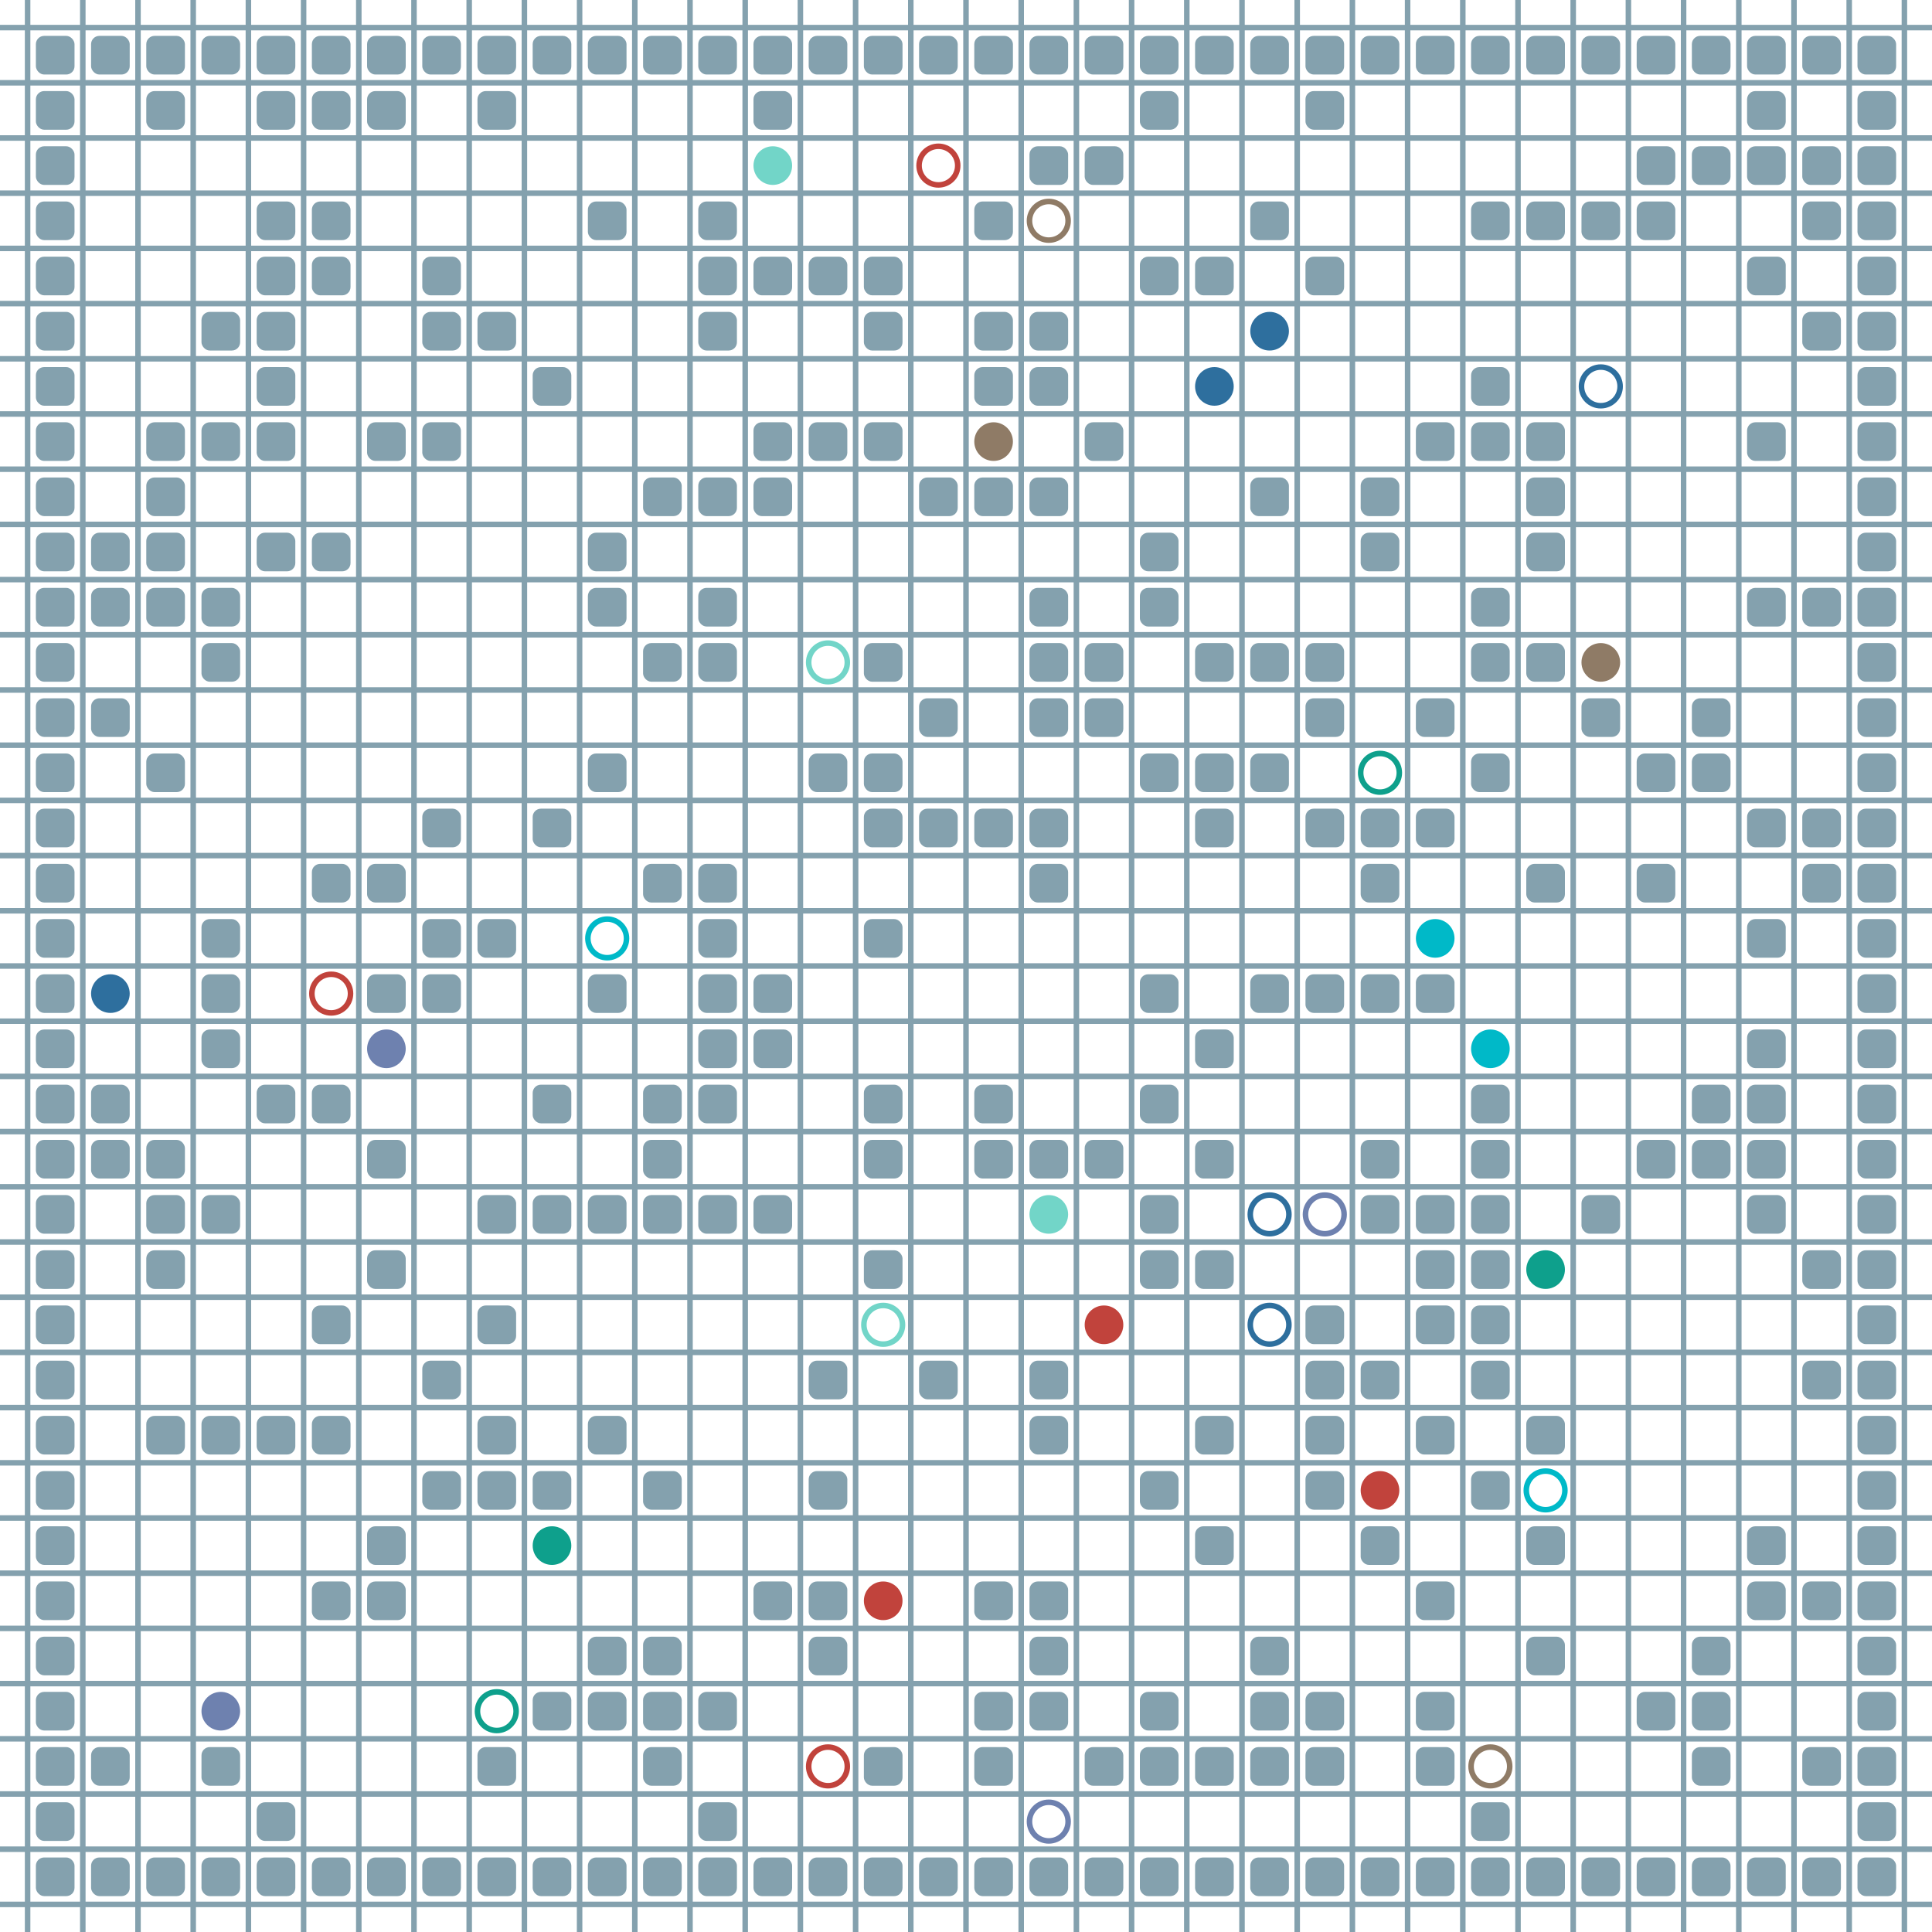 <?xml version="1.0" encoding="UTF-8"?>
        <svg xmlns="http://www.w3.org/2000/svg" xmlns:xlink="http://www.w3.org/1999/xlink"
             width="512" height="512" viewBox="0 -3500 3500 3500">
<defs>

        <rect id="obstacle" width="70" height="70" fill="#84A1AE" rx="15"/>
        <style>
        .line {stroke: #84A1AE; stroke-width: 10;}
        .agent {r: 35;}
        .target {fill: none; stroke-width: 10; r: 35;}
        </style>
        
</defs>

<line class="line" x1="-50.0" x2="-50.0" y1="0" y2="-3500" />
<line class="line" x1="50.0" x2="50.0" y1="0" y2="-3500" />
<line class="line" x1="150.0" x2="150.0" y1="0" y2="-3500" />
<line class="line" x1="250.0" x2="250.0" y1="0" y2="-3500" />
<line class="line" x1="350.0" x2="350.0" y1="0" y2="-3500" />
<line class="line" x1="450.0" x2="450.0" y1="0" y2="-3500" />
<line class="line" x1="550.0" x2="550.0" y1="0" y2="-3500" />
<line class="line" x1="650.0" x2="650.0" y1="0" y2="-3500" />
<line class="line" x1="750.0" x2="750.0" y1="0" y2="-3500" />
<line class="line" x1="850.0" x2="850.0" y1="0" y2="-3500" />
<line class="line" x1="950.0" x2="950.0" y1="0" y2="-3500" />
<line class="line" x1="1050.0" x2="1050.0" y1="0" y2="-3500" />
<line class="line" x1="1150.0" x2="1150.0" y1="0" y2="-3500" />
<line class="line" x1="1250.0" x2="1250.0" y1="0" y2="-3500" />
<line class="line" x1="1350.0" x2="1350.0" y1="0" y2="-3500" />
<line class="line" x1="1450.0" x2="1450.0" y1="0" y2="-3500" />
<line class="line" x1="1550.0" x2="1550.0" y1="0" y2="-3500" />
<line class="line" x1="1650.0" x2="1650.0" y1="0" y2="-3500" />
<line class="line" x1="1750.0" x2="1750.0" y1="0" y2="-3500" />
<line class="line" x1="1850.0" x2="1850.0" y1="0" y2="-3500" />
<line class="line" x1="1950.0" x2="1950.0" y1="0" y2="-3500" />
<line class="line" x1="2050.0" x2="2050.0" y1="0" y2="-3500" />
<line class="line" x1="2150.0" x2="2150.0" y1="0" y2="-3500" />
<line class="line" x1="2250.0" x2="2250.0" y1="0" y2="-3500" />
<line class="line" x1="2350.0" x2="2350.0" y1="0" y2="-3500" />
<line class="line" x1="2450.0" x2="2450.0" y1="0" y2="-3500" />
<line class="line" x1="2550.0" x2="2550.0" y1="0" y2="-3500" />
<line class="line" x1="2650.0" x2="2650.0" y1="0" y2="-3500" />
<line class="line" x1="2750.0" x2="2750.0" y1="0" y2="-3500" />
<line class="line" x1="2850.0" x2="2850.0" y1="0" y2="-3500" />
<line class="line" x1="2950.0" x2="2950.0" y1="0" y2="-3500" />
<line class="line" x1="3050.0" x2="3050.0" y1="0" y2="-3500" />
<line class="line" x1="3150.0" x2="3150.0" y1="0" y2="-3500" />
<line class="line" x1="3250.0" x2="3250.0" y1="0" y2="-3500" />
<line class="line" x1="3350.0" x2="3350.0" y1="0" y2="-3500" />
<line class="line" x1="3450.0" x2="3450.0" y1="0" y2="-3500" />
<line class="line" x1="0" x2="3500" y1="50.0" y2="50.0" />
<line class="line" x1="0" x2="3500" y1="-50.0" y2="-50.0" />
<line class="line" x1="0" x2="3500" y1="-150.0" y2="-150.0" />
<line class="line" x1="0" x2="3500" y1="-250.0" y2="-250.0" />
<line class="line" x1="0" x2="3500" y1="-350.0" y2="-350.0" />
<line class="line" x1="0" x2="3500" y1="-450.0" y2="-450.0" />
<line class="line" x1="0" x2="3500" y1="-550.0" y2="-550.0" />
<line class="line" x1="0" x2="3500" y1="-650.0" y2="-650.0" />
<line class="line" x1="0" x2="3500" y1="-750.0" y2="-750.0" />
<line class="line" x1="0" x2="3500" y1="-850.0" y2="-850.0" />
<line class="line" x1="0" x2="3500" y1="-950.0" y2="-950.0" />
<line class="line" x1="0" x2="3500" y1="-1050.0" y2="-1050.0" />
<line class="line" x1="0" x2="3500" y1="-1150.0" y2="-1150.0" />
<line class="line" x1="0" x2="3500" y1="-1250.0" y2="-1250.0" />
<line class="line" x1="0" x2="3500" y1="-1350.0" y2="-1350.0" />
<line class="line" x1="0" x2="3500" y1="-1450.0" y2="-1450.0" />
<line class="line" x1="0" x2="3500" y1="-1550.0" y2="-1550.0" />
<line class="line" x1="0" x2="3500" y1="-1650.0" y2="-1650.0" />
<line class="line" x1="0" x2="3500" y1="-1750.0" y2="-1750.0" />
<line class="line" x1="0" x2="3500" y1="-1850.0" y2="-1850.0" />
<line class="line" x1="0" x2="3500" y1="-1950.0" y2="-1950.0" />
<line class="line" x1="0" x2="3500" y1="-2050.0" y2="-2050.0" />
<line class="line" x1="0" x2="3500" y1="-2150.0" y2="-2150.0" />
<line class="line" x1="0" x2="3500" y1="-2250.0" y2="-2250.0" />
<line class="line" x1="0" x2="3500" y1="-2350.0" y2="-2350.0" />
<line class="line" x1="0" x2="3500" y1="-2450.0" y2="-2450.0" />
<line class="line" x1="0" x2="3500" y1="-2550.0" y2="-2550.0" />
<line class="line" x1="0" x2="3500" y1="-2650.0" y2="-2650.0" />
<line class="line" x1="0" x2="3500" y1="-2750.0" y2="-2750.0" />
<line class="line" x1="0" x2="3500" y1="-2850.0" y2="-2850.0" />
<line class="line" x1="0" x2="3500" y1="-2950.0" y2="-2950.0" />
<line class="line" x1="0" x2="3500" y1="-3050.0" y2="-3050.0" />
<line class="line" x1="0" x2="3500" y1="-3150.0" y2="-3150.0" />
<line class="line" x1="0" x2="3500" y1="-3250.0" y2="-3250.0" />
<line class="line" x1="0" x2="3500" y1="-3350.0" y2="-3350.0" />
<line class="line" x1="0" x2="3500" y1="-3450.0" y2="-3450.0" />
<use href="#obstacle" x="65" y="-135" />
<use href="#obstacle" x="65" y="-235" />
<use href="#obstacle" x="65" y="-335" />
<use href="#obstacle" x="65" y="-435" />
<use href="#obstacle" x="65" y="-535" />
<use href="#obstacle" x="65" y="-635" />
<use href="#obstacle" x="65" y="-735" />
<use href="#obstacle" x="65" y="-835" />
<use href="#obstacle" x="65" y="-935" />
<use href="#obstacle" x="65" y="-1035" />
<use href="#obstacle" x="65" y="-1135" />
<use href="#obstacle" x="65" y="-1235" />
<use href="#obstacle" x="65" y="-1335" />
<use href="#obstacle" x="65" y="-1435" />
<use href="#obstacle" x="65" y="-1535" />
<use href="#obstacle" x="65" y="-1635" />
<use href="#obstacle" x="65" y="-1735" />
<use href="#obstacle" x="65" y="-1835" />
<use href="#obstacle" x="65" y="-1935" />
<use href="#obstacle" x="65" y="-2035" />
<use href="#obstacle" x="65" y="-2135" />
<use href="#obstacle" x="65" y="-2235" />
<use href="#obstacle" x="65" y="-2335" />
<use href="#obstacle" x="65" y="-2435" />
<use href="#obstacle" x="65" y="-2535" />
<use href="#obstacle" x="65" y="-2635" />
<use href="#obstacle" x="65" y="-2735" />
<use href="#obstacle" x="65" y="-2835" />
<use href="#obstacle" x="65" y="-2935" />
<use href="#obstacle" x="65" y="-3035" />
<use href="#obstacle" x="65" y="-3135" />
<use href="#obstacle" x="65" y="-3235" />
<use href="#obstacle" x="65" y="-3335" />
<use href="#obstacle" x="65" y="-3435" />
<use href="#obstacle" x="165" y="-135" />
<use href="#obstacle" x="165" y="-335" />
<use href="#obstacle" x="165" y="-1435" />
<use href="#obstacle" x="165" y="-1535" />
<use href="#obstacle" x="165" y="-2235" />
<use href="#obstacle" x="165" y="-2435" />
<use href="#obstacle" x="165" y="-2535" />
<use href="#obstacle" x="165" y="-3435" />
<use href="#obstacle" x="265" y="-135" />
<use href="#obstacle" x="265" y="-935" />
<use href="#obstacle" x="265" y="-1235" />
<use href="#obstacle" x="265" y="-1335" />
<use href="#obstacle" x="265" y="-1435" />
<use href="#obstacle" x="265" y="-2135" />
<use href="#obstacle" x="265" y="-2435" />
<use href="#obstacle" x="265" y="-2535" />
<use href="#obstacle" x="265" y="-2635" />
<use href="#obstacle" x="265" y="-2735" />
<use href="#obstacle" x="265" y="-3335" />
<use href="#obstacle" x="265" y="-3435" />
<use href="#obstacle" x="365" y="-135" />
<use href="#obstacle" x="365" y="-335" />
<use href="#obstacle" x="365" y="-935" />
<use href="#obstacle" x="365" y="-1335" />
<use href="#obstacle" x="365" y="-1635" />
<use href="#obstacle" x="365" y="-1735" />
<use href="#obstacle" x="365" y="-1835" />
<use href="#obstacle" x="365" y="-2335" />
<use href="#obstacle" x="365" y="-2435" />
<use href="#obstacle" x="365" y="-2735" />
<use href="#obstacle" x="365" y="-2935" />
<use href="#obstacle" x="365" y="-3435" />
<use href="#obstacle" x="465" y="-135" />
<use href="#obstacle" x="465" y="-235" />
<use href="#obstacle" x="465" y="-935" />
<use href="#obstacle" x="465" y="-1535" />
<use href="#obstacle" x="465" y="-2535" />
<use href="#obstacle" x="465" y="-2735" />
<use href="#obstacle" x="465" y="-2835" />
<use href="#obstacle" x="465" y="-2935" />
<use href="#obstacle" x="465" y="-3035" />
<use href="#obstacle" x="465" y="-3135" />
<use href="#obstacle" x="465" y="-3335" />
<use href="#obstacle" x="465" y="-3435" />
<use href="#obstacle" x="565" y="-135" />
<use href="#obstacle" x="565" y="-635" />
<use href="#obstacle" x="565" y="-935" />
<use href="#obstacle" x="565" y="-1135" />
<use href="#obstacle" x="565" y="-1535" />
<use href="#obstacle" x="565" y="-1935" />
<use href="#obstacle" x="565" y="-2535" />
<use href="#obstacle" x="565" y="-3035" />
<use href="#obstacle" x="565" y="-3135" />
<use href="#obstacle" x="565" y="-3335" />
<use href="#obstacle" x="565" y="-3435" />
<use href="#obstacle" x="665" y="-135" />
<use href="#obstacle" x="665" y="-635" />
<use href="#obstacle" x="665" y="-735" />
<use href="#obstacle" x="665" y="-1235" />
<use href="#obstacle" x="665" y="-1435" />
<use href="#obstacle" x="665" y="-1735" />
<use href="#obstacle" x="665" y="-1935" />
<use href="#obstacle" x="665" y="-2735" />
<use href="#obstacle" x="665" y="-3335" />
<use href="#obstacle" x="665" y="-3435" />
<use href="#obstacle" x="765" y="-135" />
<use href="#obstacle" x="765" y="-835" />
<use href="#obstacle" x="765" y="-1035" />
<use href="#obstacle" x="765" y="-1735" />
<use href="#obstacle" x="765" y="-1835" />
<use href="#obstacle" x="765" y="-2035" />
<use href="#obstacle" x="765" y="-2735" />
<use href="#obstacle" x="765" y="-2935" />
<use href="#obstacle" x="765" y="-3035" />
<use href="#obstacle" x="765" y="-3435" />
<use href="#obstacle" x="865" y="-135" />
<use href="#obstacle" x="865" y="-335" />
<use href="#obstacle" x="865" y="-835" />
<use href="#obstacle" x="865" y="-935" />
<use href="#obstacle" x="865" y="-1135" />
<use href="#obstacle" x="865" y="-1335" />
<use href="#obstacle" x="865" y="-1835" />
<use href="#obstacle" x="865" y="-2935" />
<use href="#obstacle" x="865" y="-3335" />
<use href="#obstacle" x="865" y="-3435" />
<use href="#obstacle" x="965" y="-135" />
<use href="#obstacle" x="965" y="-435" />
<use href="#obstacle" x="965" y="-835" />
<use href="#obstacle" x="965" y="-1335" />
<use href="#obstacle" x="965" y="-1535" />
<use href="#obstacle" x="965" y="-2035" />
<use href="#obstacle" x="965" y="-2835" />
<use href="#obstacle" x="965" y="-3435" />
<use href="#obstacle" x="1065" y="-135" />
<use href="#obstacle" x="1065" y="-435" />
<use href="#obstacle" x="1065" y="-535" />
<use href="#obstacle" x="1065" y="-935" />
<use href="#obstacle" x="1065" y="-1335" />
<use href="#obstacle" x="1065" y="-1735" />
<use href="#obstacle" x="1065" y="-2135" />
<use href="#obstacle" x="1065" y="-2435" />
<use href="#obstacle" x="1065" y="-2535" />
<use href="#obstacle" x="1065" y="-3135" />
<use href="#obstacle" x="1065" y="-3435" />
<use href="#obstacle" x="1165" y="-135" />
<use href="#obstacle" x="1165" y="-335" />
<use href="#obstacle" x="1165" y="-435" />
<use href="#obstacle" x="1165" y="-535" />
<use href="#obstacle" x="1165" y="-835" />
<use href="#obstacle" x="1165" y="-1335" />
<use href="#obstacle" x="1165" y="-1435" />
<use href="#obstacle" x="1165" y="-1535" />
<use href="#obstacle" x="1165" y="-1935" />
<use href="#obstacle" x="1165" y="-2335" />
<use href="#obstacle" x="1165" y="-2635" />
<use href="#obstacle" x="1165" y="-3435" />
<use href="#obstacle" x="1265" y="-135" />
<use href="#obstacle" x="1265" y="-235" />
<use href="#obstacle" x="1265" y="-435" />
<use href="#obstacle" x="1265" y="-1335" />
<use href="#obstacle" x="1265" y="-1535" />
<use href="#obstacle" x="1265" y="-1635" />
<use href="#obstacle" x="1265" y="-1735" />
<use href="#obstacle" x="1265" y="-1835" />
<use href="#obstacle" x="1265" y="-1935" />
<use href="#obstacle" x="1265" y="-2335" />
<use href="#obstacle" x="1265" y="-2435" />
<use href="#obstacle" x="1265" y="-2635" />
<use href="#obstacle" x="1265" y="-2935" />
<use href="#obstacle" x="1265" y="-3035" />
<use href="#obstacle" x="1265" y="-3135" />
<use href="#obstacle" x="1265" y="-3435" />
<use href="#obstacle" x="1365" y="-135" />
<use href="#obstacle" x="1365" y="-635" />
<use href="#obstacle" x="1365" y="-1335" />
<use href="#obstacle" x="1365" y="-1635" />
<use href="#obstacle" x="1365" y="-1735" />
<use href="#obstacle" x="1365" y="-2635" />
<use href="#obstacle" x="1365" y="-2735" />
<use href="#obstacle" x="1365" y="-3035" />
<use href="#obstacle" x="1365" y="-3335" />
<use href="#obstacle" x="1365" y="-3435" />
<use href="#obstacle" x="1465" y="-135" />
<use href="#obstacle" x="1465" y="-535" />
<use href="#obstacle" x="1465" y="-635" />
<use href="#obstacle" x="1465" y="-835" />
<use href="#obstacle" x="1465" y="-1035" />
<use href="#obstacle" x="1465" y="-2135" />
<use href="#obstacle" x="1465" y="-2735" />
<use href="#obstacle" x="1465" y="-3035" />
<use href="#obstacle" x="1465" y="-3435" />
<use href="#obstacle" x="1565" y="-135" />
<use href="#obstacle" x="1565" y="-335" />
<use href="#obstacle" x="1565" y="-1235" />
<use href="#obstacle" x="1565" y="-1435" />
<use href="#obstacle" x="1565" y="-1535" />
<use href="#obstacle" x="1565" y="-1835" />
<use href="#obstacle" x="1565" y="-2035" />
<use href="#obstacle" x="1565" y="-2135" />
<use href="#obstacle" x="1565" y="-2335" />
<use href="#obstacle" x="1565" y="-2735" />
<use href="#obstacle" x="1565" y="-2935" />
<use href="#obstacle" x="1565" y="-3035" />
<use href="#obstacle" x="1565" y="-3435" />
<use href="#obstacle" x="1665" y="-135" />
<use href="#obstacle" x="1665" y="-1035" />
<use href="#obstacle" x="1665" y="-2035" />
<use href="#obstacle" x="1665" y="-2235" />
<use href="#obstacle" x="1665" y="-2635" />
<use href="#obstacle" x="1665" y="-3435" />
<use href="#obstacle" x="1765" y="-135" />
<use href="#obstacle" x="1765" y="-335" />
<use href="#obstacle" x="1765" y="-435" />
<use href="#obstacle" x="1765" y="-635" />
<use href="#obstacle" x="1765" y="-1435" />
<use href="#obstacle" x="1765" y="-1535" />
<use href="#obstacle" x="1765" y="-2035" />
<use href="#obstacle" x="1765" y="-2635" />
<use href="#obstacle" x="1765" y="-2835" />
<use href="#obstacle" x="1765" y="-2935" />
<use href="#obstacle" x="1765" y="-3135" />
<use href="#obstacle" x="1765" y="-3435" />
<use href="#obstacle" x="1865" y="-135" />
<use href="#obstacle" x="1865" y="-435" />
<use href="#obstacle" x="1865" y="-535" />
<use href="#obstacle" x="1865" y="-635" />
<use href="#obstacle" x="1865" y="-935" />
<use href="#obstacle" x="1865" y="-1035" />
<use href="#obstacle" x="1865" y="-1435" />
<use href="#obstacle" x="1865" y="-1935" />
<use href="#obstacle" x="1865" y="-2035" />
<use href="#obstacle" x="1865" y="-2235" />
<use href="#obstacle" x="1865" y="-2335" />
<use href="#obstacle" x="1865" y="-2435" />
<use href="#obstacle" x="1865" y="-2635" />
<use href="#obstacle" x="1865" y="-2835" />
<use href="#obstacle" x="1865" y="-2935" />
<use href="#obstacle" x="1865" y="-3235" />
<use href="#obstacle" x="1865" y="-3435" />
<use href="#obstacle" x="1965" y="-135" />
<use href="#obstacle" x="1965" y="-335" />
<use href="#obstacle" x="1965" y="-1435" />
<use href="#obstacle" x="1965" y="-2235" />
<use href="#obstacle" x="1965" y="-2335" />
<use href="#obstacle" x="1965" y="-2735" />
<use href="#obstacle" x="1965" y="-3235" />
<use href="#obstacle" x="1965" y="-3435" />
<use href="#obstacle" x="2065" y="-135" />
<use href="#obstacle" x="2065" y="-335" />
<use href="#obstacle" x="2065" y="-435" />
<use href="#obstacle" x="2065" y="-835" />
<use href="#obstacle" x="2065" y="-1235" />
<use href="#obstacle" x="2065" y="-1335" />
<use href="#obstacle" x="2065" y="-1535" />
<use href="#obstacle" x="2065" y="-1735" />
<use href="#obstacle" x="2065" y="-2135" />
<use href="#obstacle" x="2065" y="-2435" />
<use href="#obstacle" x="2065" y="-2535" />
<use href="#obstacle" x="2065" y="-3035" />
<use href="#obstacle" x="2065" y="-3335" />
<use href="#obstacle" x="2065" y="-3435" />
<use href="#obstacle" x="2165" y="-135" />
<use href="#obstacle" x="2165" y="-335" />
<use href="#obstacle" x="2165" y="-735" />
<use href="#obstacle" x="2165" y="-935" />
<use href="#obstacle" x="2165" y="-1235" />
<use href="#obstacle" x="2165" y="-1435" />
<use href="#obstacle" x="2165" y="-1635" />
<use href="#obstacle" x="2165" y="-2035" />
<use href="#obstacle" x="2165" y="-2135" />
<use href="#obstacle" x="2165" y="-2335" />
<use href="#obstacle" x="2165" y="-3035" />
<use href="#obstacle" x="2165" y="-3435" />
<use href="#obstacle" x="2265" y="-135" />
<use href="#obstacle" x="2265" y="-335" />
<use href="#obstacle" x="2265" y="-435" />
<use href="#obstacle" x="2265" y="-535" />
<use href="#obstacle" x="2265" y="-1735" />
<use href="#obstacle" x="2265" y="-2135" />
<use href="#obstacle" x="2265" y="-2335" />
<use href="#obstacle" x="2265" y="-2635" />
<use href="#obstacle" x="2265" y="-3135" />
<use href="#obstacle" x="2265" y="-3435" />
<use href="#obstacle" x="2365" y="-135" />
<use href="#obstacle" x="2365" y="-335" />
<use href="#obstacle" x="2365" y="-435" />
<use href="#obstacle" x="2365" y="-835" />
<use href="#obstacle" x="2365" y="-935" />
<use href="#obstacle" x="2365" y="-1035" />
<use href="#obstacle" x="2365" y="-1135" />
<use href="#obstacle" x="2365" y="-1735" />
<use href="#obstacle" x="2365" y="-2035" />
<use href="#obstacle" x="2365" y="-2235" />
<use href="#obstacle" x="2365" y="-2335" />
<use href="#obstacle" x="2365" y="-3035" />
<use href="#obstacle" x="2365" y="-3335" />
<use href="#obstacle" x="2365" y="-3435" />
<use href="#obstacle" x="2465" y="-135" />
<use href="#obstacle" x="2465" y="-735" />
<use href="#obstacle" x="2465" y="-1035" />
<use href="#obstacle" x="2465" y="-1335" />
<use href="#obstacle" x="2465" y="-1435" />
<use href="#obstacle" x="2465" y="-1735" />
<use href="#obstacle" x="2465" y="-1935" />
<use href="#obstacle" x="2465" y="-2035" />
<use href="#obstacle" x="2465" y="-2535" />
<use href="#obstacle" x="2465" y="-2635" />
<use href="#obstacle" x="2465" y="-3435" />
<use href="#obstacle" x="2565" y="-135" />
<use href="#obstacle" x="2565" y="-335" />
<use href="#obstacle" x="2565" y="-435" />
<use href="#obstacle" x="2565" y="-635" />
<use href="#obstacle" x="2565" y="-935" />
<use href="#obstacle" x="2565" y="-1135" />
<use href="#obstacle" x="2565" y="-1235" />
<use href="#obstacle" x="2565" y="-1335" />
<use href="#obstacle" x="2565" y="-1735" />
<use href="#obstacle" x="2565" y="-2035" />
<use href="#obstacle" x="2565" y="-2235" />
<use href="#obstacle" x="2565" y="-2735" />
<use href="#obstacle" x="2565" y="-3435" />
<use href="#obstacle" x="2665" y="-135" />
<use href="#obstacle" x="2665" y="-235" />
<use href="#obstacle" x="2665" y="-835" />
<use href="#obstacle" x="2665" y="-1035" />
<use href="#obstacle" x="2665" y="-1135" />
<use href="#obstacle" x="2665" y="-1235" />
<use href="#obstacle" x="2665" y="-1335" />
<use href="#obstacle" x="2665" y="-1435" />
<use href="#obstacle" x="2665" y="-1535" />
<use href="#obstacle" x="2665" y="-2135" />
<use href="#obstacle" x="2665" y="-2335" />
<use href="#obstacle" x="2665" y="-2435" />
<use href="#obstacle" x="2665" y="-2735" />
<use href="#obstacle" x="2665" y="-2835" />
<use href="#obstacle" x="2665" y="-3135" />
<use href="#obstacle" x="2665" y="-3435" />
<use href="#obstacle" x="2765" y="-135" />
<use href="#obstacle" x="2765" y="-535" />
<use href="#obstacle" x="2765" y="-735" />
<use href="#obstacle" x="2765" y="-935" />
<use href="#obstacle" x="2765" y="-1935" />
<use href="#obstacle" x="2765" y="-2335" />
<use href="#obstacle" x="2765" y="-2535" />
<use href="#obstacle" x="2765" y="-2635" />
<use href="#obstacle" x="2765" y="-2735" />
<use href="#obstacle" x="2765" y="-3135" />
<use href="#obstacle" x="2765" y="-3435" />
<use href="#obstacle" x="2865" y="-135" />
<use href="#obstacle" x="2865" y="-1335" />
<use href="#obstacle" x="2865" y="-2235" />
<use href="#obstacle" x="2865" y="-3135" />
<use href="#obstacle" x="2865" y="-3435" />
<use href="#obstacle" x="2965" y="-135" />
<use href="#obstacle" x="2965" y="-435" />
<use href="#obstacle" x="2965" y="-1435" />
<use href="#obstacle" x="2965" y="-1935" />
<use href="#obstacle" x="2965" y="-2135" />
<use href="#obstacle" x="2965" y="-3135" />
<use href="#obstacle" x="2965" y="-3235" />
<use href="#obstacle" x="2965" y="-3435" />
<use href="#obstacle" x="3065" y="-135" />
<use href="#obstacle" x="3065" y="-335" />
<use href="#obstacle" x="3065" y="-435" />
<use href="#obstacle" x="3065" y="-535" />
<use href="#obstacle" x="3065" y="-1435" />
<use href="#obstacle" x="3065" y="-1535" />
<use href="#obstacle" x="3065" y="-2135" />
<use href="#obstacle" x="3065" y="-2235" />
<use href="#obstacle" x="3065" y="-3235" />
<use href="#obstacle" x="3065" y="-3435" />
<use href="#obstacle" x="3165" y="-135" />
<use href="#obstacle" x="3165" y="-635" />
<use href="#obstacle" x="3165" y="-735" />
<use href="#obstacle" x="3165" y="-1335" />
<use href="#obstacle" x="3165" y="-1435" />
<use href="#obstacle" x="3165" y="-1535" />
<use href="#obstacle" x="3165" y="-1635" />
<use href="#obstacle" x="3165" y="-1835" />
<use href="#obstacle" x="3165" y="-2035" />
<use href="#obstacle" x="3165" y="-2435" />
<use href="#obstacle" x="3165" y="-2735" />
<use href="#obstacle" x="3165" y="-3035" />
<use href="#obstacle" x="3165" y="-3235" />
<use href="#obstacle" x="3165" y="-3335" />
<use href="#obstacle" x="3165" y="-3435" />
<use href="#obstacle" x="3265" y="-135" />
<use href="#obstacle" x="3265" y="-335" />
<use href="#obstacle" x="3265" y="-635" />
<use href="#obstacle" x="3265" y="-1035" />
<use href="#obstacle" x="3265" y="-1235" />
<use href="#obstacle" x="3265" y="-1935" />
<use href="#obstacle" x="3265" y="-2035" />
<use href="#obstacle" x="3265" y="-2435" />
<use href="#obstacle" x="3265" y="-2935" />
<use href="#obstacle" x="3265" y="-3135" />
<use href="#obstacle" x="3265" y="-3235" />
<use href="#obstacle" x="3265" y="-3435" />
<use href="#obstacle" x="3365" y="-135" />
<use href="#obstacle" x="3365" y="-235" />
<use href="#obstacle" x="3365" y="-335" />
<use href="#obstacle" x="3365" y="-435" />
<use href="#obstacle" x="3365" y="-535" />
<use href="#obstacle" x="3365" y="-635" />
<use href="#obstacle" x="3365" y="-735" />
<use href="#obstacle" x="3365" y="-835" />
<use href="#obstacle" x="3365" y="-935" />
<use href="#obstacle" x="3365" y="-1035" />
<use href="#obstacle" x="3365" y="-1135" />
<use href="#obstacle" x="3365" y="-1235" />
<use href="#obstacle" x="3365" y="-1335" />
<use href="#obstacle" x="3365" y="-1435" />
<use href="#obstacle" x="3365" y="-1535" />
<use href="#obstacle" x="3365" y="-1635" />
<use href="#obstacle" x="3365" y="-1735" />
<use href="#obstacle" x="3365" y="-1835" />
<use href="#obstacle" x="3365" y="-1935" />
<use href="#obstacle" x="3365" y="-2035" />
<use href="#obstacle" x="3365" y="-2135" />
<use href="#obstacle" x="3365" y="-2235" />
<use href="#obstacle" x="3365" y="-2335" />
<use href="#obstacle" x="3365" y="-2435" />
<use href="#obstacle" x="3365" y="-2535" />
<use href="#obstacle" x="3365" y="-2635" />
<use href="#obstacle" x="3365" y="-2735" />
<use href="#obstacle" x="3365" y="-2835" />
<use href="#obstacle" x="3365" y="-2935" />
<use href="#obstacle" x="3365" y="-3035" />
<use href="#obstacle" x="3365" y="-3135" />
<use href="#obstacle" x="3365" y="-3235" />
<use href="#obstacle" x="3365" y="-3335" />
<use href="#obstacle" x="3365" y="-3435" />
<circle class="agent" cx="2500" cy="-800" fill="#c1433c" r="35"> <animate attributeName="cy" dur="4.5s" keyTimes="0.0;0.053;0.105;0.158;1.0" repeatCount="indefinite" values="-800;-800;-800;-700;-700"/>
<animate attributeName="cx" dur="4.5s" keyTimes="0.0;0.053;0.105;1.0" repeatCount="indefinite" values="2500;2500;2600;2600"/>
<animate attributeName="visibility" dur="4.5s" keyTimes="0.0;0.053;1.0" repeatCount="indefinite" values="visible;visible;visible"/> </circle>
<circle class="agent" cx="200" cy="-1700" fill="#2e6f9e" r="35"> <animate attributeName="cy" dur="4.5s" keyTimes="0.0;0.053;0.105;0.158;0.211;1.0" repeatCount="indefinite" values="-1700;-1700;-1700;-1600;-1500;-1500"/>
<animate attributeName="cx" dur="4.5s" keyTimes="0.0;0.053;0.105;1.0" repeatCount="indefinite" values="200;200;300;300"/>
<animate attributeName="visibility" dur="4.5s" keyTimes="0.0;0.053;1.0" repeatCount="indefinite" values="visible;visible;visible"/> </circle>
<circle class="agent" cx="700" cy="-1600" fill="#6e81af" r="35"> <animate attributeName="cy" dur="4.5s" keyTimes="0.0;0.053;1.0" repeatCount="indefinite" values="-1600;-1600;-1600"/>
<animate attributeName="cx" dur="4.5s" keyTimes="0.0;0.053;0.105;0.158;1.0" repeatCount="indefinite" values="700;700;800;900;900"/>
<animate attributeName="visibility" dur="4.5s" keyTimes="0.0;0.053;1.0" repeatCount="indefinite" values="visible;visible;visible"/> </circle>
<circle class="agent" cx="2700" cy="-1600" fill="#00b9c8" r="35"> <animate attributeName="cy" dur="4.5s" keyTimes="0.0;0.053;0.263;0.316;0.421;0.474;0.579;0.632;0.737;0.789;0.895;0.947;1.0" repeatCount="indefinite" values="-1600;-1600;-1600;-1700;-1700;-1800;-1800;-1900;-1900;-2000;-2000;-2100;-2100"/>
<animate attributeName="cx" dur="4.5s" keyTimes="0.0;0.053;0.105;0.158;1.0" repeatCount="indefinite" values="2700;2700;2800;2900;2900"/>
<animate attributeName="visibility" dur="4.5s" keyTimes="0.0;0.053;1.0" repeatCount="indefinite" values="visible;visible;visible"/> </circle>
<circle class="agent" cx="1400" cy="-3200" fill="#72D5C8" r="35"> <animate attributeName="cy" dur="4.5s" keyTimes="0.0;0.053;0.105;0.158;1.0" repeatCount="indefinite" values="-3200;-3200;-3200;-3100;-3100"/>
<animate attributeName="cx" dur="4.5s" keyTimes="0.0;0.053;0.105;1.0" repeatCount="indefinite" values="1400;1400;1500;1500"/>
<animate attributeName="visibility" dur="4.5s" keyTimes="0.0;0.053;1.0" repeatCount="indefinite" values="visible;visible;visible"/> </circle>
<circle class="agent" cx="2800" cy="-1200" fill="#0ea08c" r="35"> <animate attributeName="cy" dur="4.5s" keyTimes="0.0;0.053;0.158;0.211;0.263;0.316;0.368;0.421;0.474;0.526;1.0" repeatCount="indefinite" values="-1200;-1200;-1200;-1100;-1100;-1000;-1000;-900;-800;-700;-700"/>
<animate attributeName="cx" dur="4.5s" keyTimes="0.0;0.053;0.105;0.158;1.0" repeatCount="indefinite" values="2800;2800;2900;3000;3000"/>
<animate attributeName="visibility" dur="4.5s" keyTimes="0.0;0.053;1.0" repeatCount="indefinite" values="visible;visible;visible"/> </circle>
<circle class="agent" cx="1800" cy="-2700" fill="#8F7B66" r="35"> <animate attributeName="cy" dur="4.5s" keyTimes="0.0;0.053;1.0" repeatCount="indefinite" values="-2700;-2700;-2700"/>
<animate attributeName="cx" dur="4.5s" keyTimes="0.0;0.053;0.105;1.0" repeatCount="indefinite" values="1800;1800;1900;1900"/>
<animate attributeName="visibility" dur="4.5s" keyTimes="0.0;0.053;1.0" repeatCount="indefinite" values="visible;visible;visible"/> </circle>
<circle class="agent" cx="1600" cy="-600" fill="#c1433c" r="35"> <animate attributeName="cy" dur="4.5s" keyTimes="0.0;0.053;0.158;0.211;1.0" repeatCount="indefinite" values="-600;-600;-600;-500;-500"/>
<animate attributeName="cx" dur="4.5s" keyTimes="0.0;0.053;0.105;1.0" repeatCount="indefinite" values="1600;1600;1700;1700"/>
<animate attributeName="visibility" dur="4.5s" keyTimes="0.0;0.053;1.0" repeatCount="indefinite" values="visible;visible;visible"/> </circle>
<circle class="agent" cx="2300" cy="-2900" fill="#2e6f9e" r="35"> <animate attributeName="cy" dur="4.5s" keyTimes="0.0;0.053;0.105;0.158;0.211;0.368;0.421;0.474;0.526;1.0" repeatCount="indefinite" values="-2900;-2900;-2900;-2800;-2700;-2700;-2600;-2500;-2400;-2400"/>
<animate attributeName="cx" dur="4.5s" keyTimes="0.0;0.053;0.105;1.0" repeatCount="indefinite" values="2300;2300;2400;2400"/>
<animate attributeName="visibility" dur="4.5s" keyTimes="0.0;0.053;1.0" repeatCount="indefinite" values="visible;visible;visible"/> </circle>
<circle class="agent" cx="400" cy="-400" fill="#6e81af" r="35"> <animate attributeName="cy" dur="4.5s" keyTimes="0.0;0.053;0.105;0.158;1.0" repeatCount="indefinite" values="-400;-400;-400;-300;-300"/>
<animate attributeName="cx" dur="4.5s" keyTimes="0.0;0.053;0.105;1.0" repeatCount="indefinite" values="400;400;500;500"/>
<animate attributeName="visibility" dur="4.5s" keyTimes="0.0;0.053;1.0" repeatCount="indefinite" values="visible;visible;visible"/> </circle>
<circle class="agent" cx="2600" cy="-1800" fill="#00b9c8" r="35"> <animate attributeName="cy" dur="4.5s" keyTimes="0.0;0.053;1.0" repeatCount="indefinite" values="-1800;-1800;-1800"/>
<animate attributeName="cx" dur="4.5s" keyTimes="0.0;0.053;0.105;0.158;1.0" repeatCount="indefinite" values="2600;2600;2700;2800;2800"/>
<animate attributeName="visibility" dur="4.5s" keyTimes="0.0;0.053;1.0" repeatCount="indefinite" values="visible;visible;visible"/> </circle>
<circle class="agent" cx="1900" cy="-1300" fill="#72D5C8" r="35"> <animate attributeName="cy" dur="4.5s" keyTimes="0.0;0.053;0.105;0.158;0.211;1.0" repeatCount="indefinite" values="-1300;-1300;-1300;-1200;-1100;-1100"/>
<animate attributeName="cx" dur="4.5s" keyTimes="0.0;0.053;0.105;1.0" repeatCount="indefinite" values="1900;1900;2000;2000"/>
<animate attributeName="visibility" dur="4.5s" keyTimes="0.0;0.053;1.0" repeatCount="indefinite" values="visible;visible;visible"/> </circle>
<circle class="agent" cx="1000" cy="-700" fill="#0ea08c" r="35"> <animate attributeName="cy" dur="4.5s" keyTimes="0.0;0.053;0.105;0.158;1.0" repeatCount="indefinite" values="-700;-700;-700;-600;-600"/>
<animate attributeName="cx" dur="4.5s" keyTimes="0.0;0.053;0.105;1.0" repeatCount="indefinite" values="1000;1000;1100;1100"/>
<animate attributeName="visibility" dur="4.5s" keyTimes="0.0;0.053;1.0" repeatCount="indefinite" values="visible;visible;visible"/> </circle>
<circle class="agent" cx="2900" cy="-2300" fill="#8F7B66" r="35"> <animate attributeName="cy" dur="4.5s" keyTimes="0.0;0.053;0.211;0.263;0.421;0.474;1.0" repeatCount="indefinite" values="-2300;-2300;-2300;-2400;-2400;-2300;-2300"/>
<animate attributeName="cx" dur="4.5s" keyTimes="0.0;0.053;0.105;0.158;0.579;0.632;0.684;1.0" repeatCount="indefinite" values="2900;2900;3000;3100;3100;3200;3300;3300"/>
<animate attributeName="visibility" dur="4.5s" keyTimes="0.0;0.053;1.0" repeatCount="indefinite" values="visible;visible;visible"/> </circle>
<circle class="agent" cx="2000" cy="-1100" fill="#c1433c" r="35"> <animate attributeName="cy" dur="4.5s" keyTimes="0.0;0.053;0.105;0.158;1.0" repeatCount="indefinite" values="-1100;-1100;-1100;-1000;-1000"/>
<animate attributeName="cx" dur="4.5s" keyTimes="0.0;0.053;0.105;1.0" repeatCount="indefinite" values="2000;2000;2100;2100"/>
<animate attributeName="visibility" dur="4.5s" keyTimes="0.0;0.053;1.0" repeatCount="indefinite" values="visible;visible;visible"/> </circle>
<circle class="agent" cx="2200" cy="-2800" fill="#2e6f9e" r="35"> <animate attributeName="cy" dur="4.5s" keyTimes="0.0;0.053;0.105;0.158;1.0" repeatCount="indefinite" values="-2800;-2800;-2800;-2700;-2700"/>
<animate attributeName="cx" dur="4.5s" keyTimes="0.0;0.053;0.105;1.0" repeatCount="indefinite" values="2200;2200;2300;2300"/>
<animate attributeName="visibility" dur="4.5s" keyTimes="0.0;0.053;1.0" repeatCount="indefinite" values="visible;visible;visible"/> </circle>
<circle class="target" cx="600" cy="-1700" r="35" stroke="#c1433c"> <animate attributeName="visibility" dur="4.5s" keyTimes="0.0;0.053;1.0" repeatCount="indefinite" values="visible;visible;visible"/> </circle>
<circle class="target" cx="2900" cy="-2800" r="35" stroke="#2e6f9e"> <animate attributeName="visibility" dur="4.5s" keyTimes="0.0;0.053;1.0" repeatCount="indefinite" values="visible;visible;visible"/> </circle>
<circle class="target" cx="1900" cy="-200" r="35" stroke="#6e81af"> <animate attributeName="visibility" dur="4.5s" keyTimes="0.0;0.053;1.0" repeatCount="indefinite" values="visible;visible;visible"/> </circle>
<circle class="target" cx="1100" cy="-1800" r="35" stroke="#00b9c8"> <animate attributeName="visibility" dur="4.5s" keyTimes="0.0;0.053;1.0" repeatCount="indefinite" values="visible;visible;visible"/> </circle>
<circle class="target" cx="1500" cy="-2300" r="35" stroke="#72D5C8"> <animate attributeName="visibility" dur="4.5s" keyTimes="0.0;0.053;1.0" repeatCount="indefinite" values="visible;visible;visible"/> </circle>
<circle class="target" cx="900" cy="-400" r="35" stroke="#0ea08c"> <animate attributeName="visibility" dur="4.5s" keyTimes="0.0;0.053;1.0" repeatCount="indefinite" values="visible;visible;visible"/> </circle>
<circle class="target" cx="2700" cy="-300" r="35" stroke="#8F7B66"> <animate attributeName="visibility" dur="4.5s" keyTimes="0.0;0.053;1.0" repeatCount="indefinite" values="visible;visible;visible"/> </circle>
<circle class="target" cx="1500" cy="-300" r="35" stroke="#c1433c"> <animate attributeName="visibility" dur="4.5s" keyTimes="0.0;0.053;1.0" repeatCount="indefinite" values="visible;visible;visible"/> </circle>
<circle class="target" cx="2300" cy="-1300" r="35" stroke="#2e6f9e"> <animate attributeName="visibility" dur="4.5s" keyTimes="0.0;0.053;1.0" repeatCount="indefinite" values="visible;visible;visible"/> </circle>
<circle class="target" cx="2400" cy="-1300" r="35" stroke="#6e81af"> <animate attributeName="visibility" dur="4.5s" keyTimes="0.0;0.053;1.0" repeatCount="indefinite" values="visible;visible;visible"/> </circle>
<circle class="target" cx="2800" cy="-800" r="35" stroke="#00b9c8"> <animate attributeName="visibility" dur="4.5s" keyTimes="0.0;0.053;1.0" repeatCount="indefinite" values="visible;visible;visible"/> </circle>
<circle class="target" cx="1600" cy="-1100" r="35" stroke="#72D5C8"> <animate attributeName="visibility" dur="4.5s" keyTimes="0.0;0.053;1.0" repeatCount="indefinite" values="visible;visible;visible"/> </circle>
<circle class="target" cx="2500" cy="-2100" r="35" stroke="#0ea08c"> <animate attributeName="visibility" dur="4.5s" keyTimes="0.0;0.053;1.0" repeatCount="indefinite" values="visible;visible;visible"/> </circle>
<circle class="target" cx="1900" cy="-3100" r="35" stroke="#8F7B66"> <animate attributeName="visibility" dur="4.5s" keyTimes="0.0;0.053;1.0" repeatCount="indefinite" values="visible;visible;visible"/> </circle>
<circle class="target" cx="1700" cy="-3200" r="35" stroke="#c1433c"> <animate attributeName="visibility" dur="4.5s" keyTimes="0.0;0.053;1.0" repeatCount="indefinite" values="visible;visible;visible"/> </circle>
<circle class="target" cx="2300" cy="-1100" r="35" stroke="#2e6f9e"> <animate attributeName="visibility" dur="4.5s" keyTimes="0.0;0.053;1.0" repeatCount="indefinite" values="visible;visible;visible"/> </circle>
</svg>